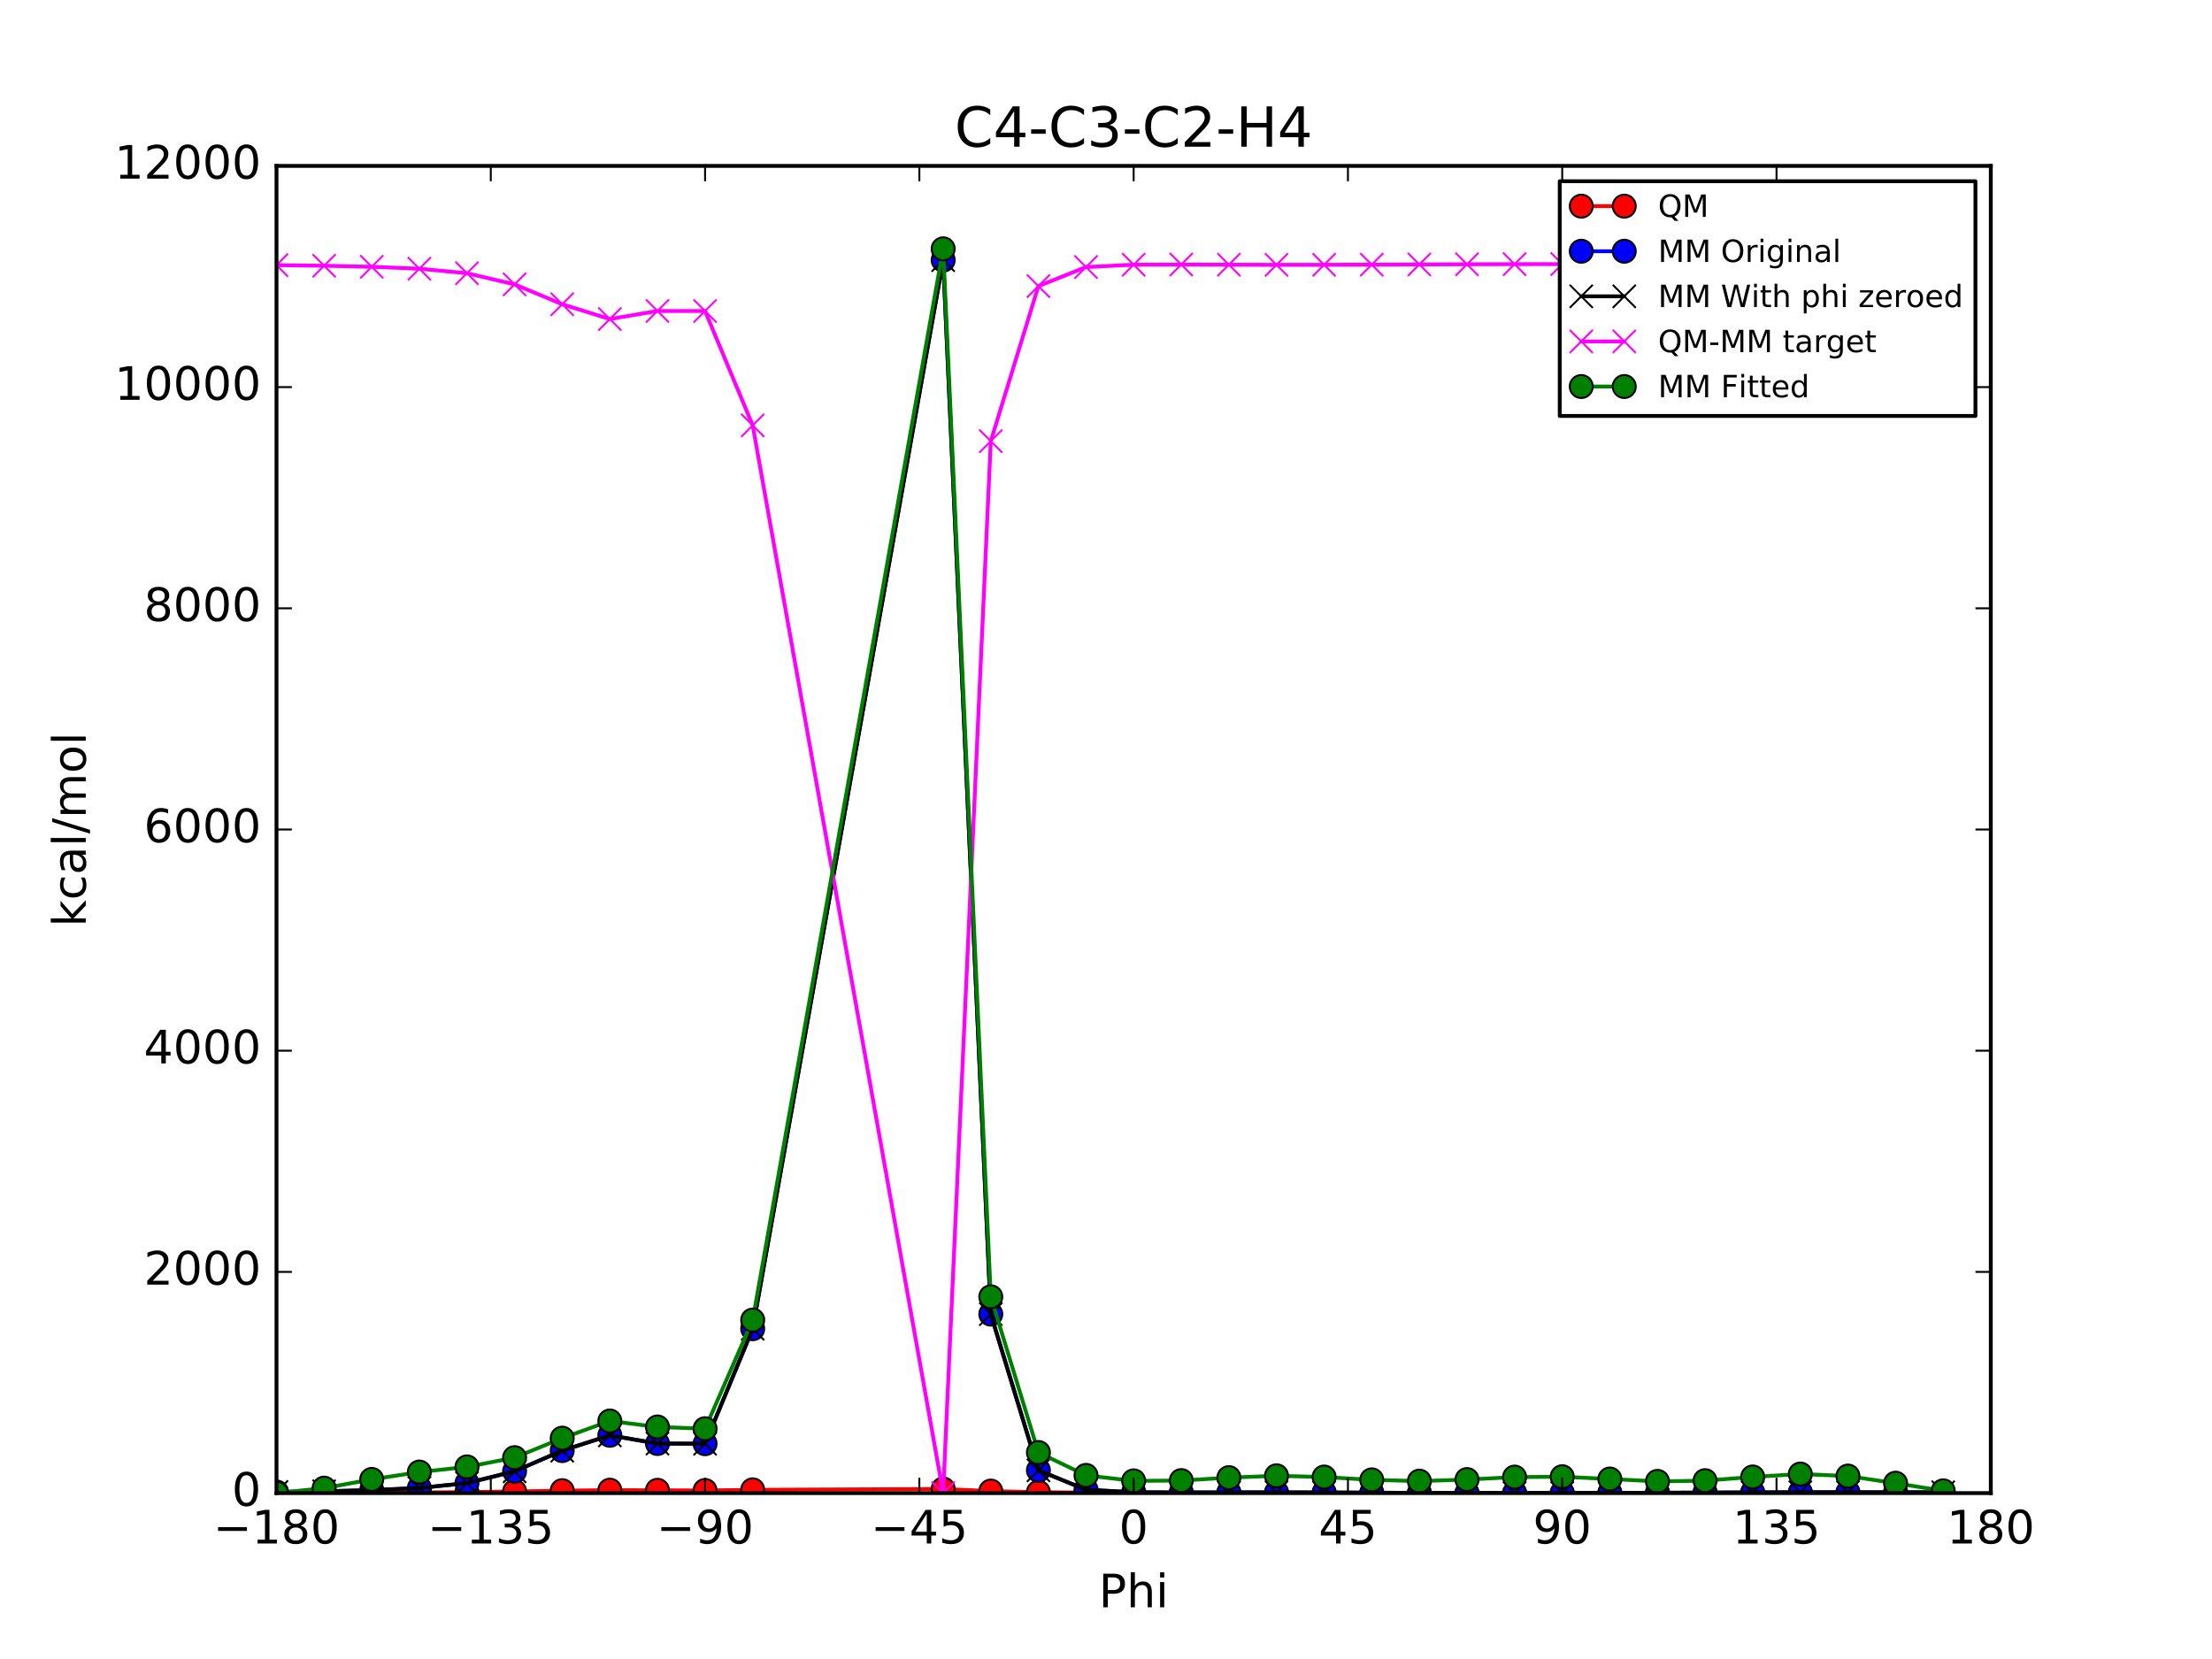 <?xml version="1.0" encoding="utf-8" standalone="no"?>
<!DOCTYPE svg PUBLIC "-//W3C//DTD SVG 1.1//EN"
  "http://www.w3.org/Graphics/SVG/1.1/DTD/svg11.dtd">
<!-- Created with matplotlib (http://matplotlib.org/) -->
<svg height="432pt" version="1.1" viewBox="0 0 576 432" width="576pt" xmlns="http://www.w3.org/2000/svg" xmlns:xlink="http://www.w3.org/1999/xlink">
 <defs>
  <style type="text/css">
*{stroke-linecap:butt;stroke-linejoin:round;stroke-miterlimit:100000;}
  </style>
 </defs>
 <g id="figure_1">
  <g id="patch_1">
   <path d="M 0 432 
L 576 432 
L 576 0 
L 0 0 
z
" style="fill:#ffffff;"/>
  </g>
  <g id="axes_1">
   <g id="patch_2">
    <path d="M 72 388.8 
L 518.4 388.8 
L 518.4 43.2 
L 72 43.2 
z
" style="fill:#ffffff;"/>
   </g>
   <g id="line2d_1">
    <path clip-path="url(#pa909680f57)" d="M 72 388.74 
L 84.4 388.714 
L 96.8 388.683 
L 109.2 388.635 
L 121.6 388.539 
L 134 388.37 
L 146.4 388.164 
L 158.8 388.038 
L 171.2 388.067 
L 183.6 388.121 
L 196 387.951 
L 245.6 387.727 
L 258 388.271 
L 270.4 388.562 
L 282.8 388.671 
L 295.2 388.707 
L 307.6 388.723 
L 320 388.739 
L 332.4 388.759 
L 344.8 388.779 
L 357.2 388.795 
L 369.6 388.8 
L 382 388.794 
L 394.4 388.777 
L 406.8 388.755 
L 419.2 388.733 
L 431.6 388.717 
L 444 388.712 
L 456.4 388.717 
L 468.8 388.731 
L 481.2 388.748 
L 493.6 388.759 
L 506 388.756 
" style="fill:none;stroke:#ff0000;stroke-linecap:square;"/>
    <defs>
     <path d="M 0 3 
C 0.796 3 1.559 2.684 2.121 2.121 
C 2.684 1.559 3 0.796 3 0 
C 3 -0.796 2.684 -1.559 2.121 -2.121 
C 1.559 -2.684 0.796 -3 0 -3 
C -0.796 -3 -1.559 -2.684 -2.121 -2.121 
C -2.684 -1.559 -3 -0.796 -3 0 
C -3 0.796 -2.684 1.559 -2.121 2.121 
C -1.559 2.684 -0.796 3 0 3 
z
" id="md1ed60f1d5" style="stroke:#000000;stroke-width:0.5;"/>
    </defs>
    <g clip-path="url(#pa909680f57)">
     <use style="fill:#ff0000;stroke:#000000;stroke-width:0.5;" x="72" xlink:href="#md1ed60f1d5" y="388.74"/>
     <use style="fill:#ff0000;stroke:#000000;stroke-width:0.5;" x="84.4" xlink:href="#md1ed60f1d5" y="388.714"/>
     <use style="fill:#ff0000;stroke:#000000;stroke-width:0.5;" x="96.8" xlink:href="#md1ed60f1d5" y="388.683"/>
     <use style="fill:#ff0000;stroke:#000000;stroke-width:0.5;" x="109.2" xlink:href="#md1ed60f1d5" y="388.635"/>
     <use style="fill:#ff0000;stroke:#000000;stroke-width:0.5;" x="121.6" xlink:href="#md1ed60f1d5" y="388.539"/>
     <use style="fill:#ff0000;stroke:#000000;stroke-width:0.5;" x="134" xlink:href="#md1ed60f1d5" y="388.37"/>
     <use style="fill:#ff0000;stroke:#000000;stroke-width:0.5;" x="146.4" xlink:href="#md1ed60f1d5" y="388.164"/>
     <use style="fill:#ff0000;stroke:#000000;stroke-width:0.5;" x="158.8" xlink:href="#md1ed60f1d5" y="388.038"/>
     <use style="fill:#ff0000;stroke:#000000;stroke-width:0.5;" x="171.2" xlink:href="#md1ed60f1d5" y="388.067"/>
     <use style="fill:#ff0000;stroke:#000000;stroke-width:0.5;" x="183.6" xlink:href="#md1ed60f1d5" y="388.121"/>
     <use style="fill:#ff0000;stroke:#000000;stroke-width:0.5;" x="196" xlink:href="#md1ed60f1d5" y="387.951"/>
     <use style="fill:#ff0000;stroke:#000000;stroke-width:0.5;" x="245.6" xlink:href="#md1ed60f1d5" y="387.727"/>
     <use style="fill:#ff0000;stroke:#000000;stroke-width:0.5;" x="258" xlink:href="#md1ed60f1d5" y="388.271"/>
     <use style="fill:#ff0000;stroke:#000000;stroke-width:0.5;" x="270.4" xlink:href="#md1ed60f1d5" y="388.562"/>
     <use style="fill:#ff0000;stroke:#000000;stroke-width:0.5;" x="282.8" xlink:href="#md1ed60f1d5" y="388.671"/>
     <use style="fill:#ff0000;stroke:#000000;stroke-width:0.5;" x="295.2" xlink:href="#md1ed60f1d5" y="388.707"/>
     <use style="fill:#ff0000;stroke:#000000;stroke-width:0.5;" x="307.6" xlink:href="#md1ed60f1d5" y="388.723"/>
     <use style="fill:#ff0000;stroke:#000000;stroke-width:0.5;" x="320" xlink:href="#md1ed60f1d5" y="388.739"/>
     <use style="fill:#ff0000;stroke:#000000;stroke-width:0.5;" x="332.4" xlink:href="#md1ed60f1d5" y="388.759"/>
     <use style="fill:#ff0000;stroke:#000000;stroke-width:0.5;" x="344.8" xlink:href="#md1ed60f1d5" y="388.779"/>
     <use style="fill:#ff0000;stroke:#000000;stroke-width:0.5;" x="357.2" xlink:href="#md1ed60f1d5" y="388.795"/>
     <use style="fill:#ff0000;stroke:#000000;stroke-width:0.5;" x="369.6" xlink:href="#md1ed60f1d5" y="388.8"/>
     <use style="fill:#ff0000;stroke:#000000;stroke-width:0.5;" x="382" xlink:href="#md1ed60f1d5" y="388.794"/>
     <use style="fill:#ff0000;stroke:#000000;stroke-width:0.5;" x="394.4" xlink:href="#md1ed60f1d5" y="388.777"/>
     <use style="fill:#ff0000;stroke:#000000;stroke-width:0.5;" x="406.8" xlink:href="#md1ed60f1d5" y="388.755"/>
     <use style="fill:#ff0000;stroke:#000000;stroke-width:0.5;" x="419.2" xlink:href="#md1ed60f1d5" y="388.733"/>
     <use style="fill:#ff0000;stroke:#000000;stroke-width:0.5;" x="431.6" xlink:href="#md1ed60f1d5" y="388.717"/>
     <use style="fill:#ff0000;stroke:#000000;stroke-width:0.5;" x="444" xlink:href="#md1ed60f1d5" y="388.712"/>
     <use style="fill:#ff0000;stroke:#000000;stroke-width:0.5;" x="456.4" xlink:href="#md1ed60f1d5" y="388.717"/>
     <use style="fill:#ff0000;stroke:#000000;stroke-width:0.5;" x="468.8" xlink:href="#md1ed60f1d5" y="388.731"/>
     <use style="fill:#ff0000;stroke:#000000;stroke-width:0.5;" x="481.2" xlink:href="#md1ed60f1d5" y="388.748"/>
     <use style="fill:#ff0000;stroke:#000000;stroke-width:0.5;" x="493.6" xlink:href="#md1ed60f1d5" y="388.759"/>
     <use style="fill:#ff0000;stroke:#000000;stroke-width:0.5;" x="506" xlink:href="#md1ed60f1d5" y="388.756"/>
    </g>
   </g>
   <g id="line2d_2">
    <path clip-path="url(#pa909680f57)" d="M 72 388.509 
L 84.4 388.328 
L 96.8 388.02 
L 109.2 387.465 
L 121.6 386.185 
L 134 383.115 
L 146.4 377.73 
L 158.8 373.753 
L 171.2 375.889 
L 183.6 375.937 
L 196 345.998 
L 245.6 67.736 
L 258 342.197 
L 270.4 382.861 
L 282.8 387.921 
L 295.2 388.573 
L 307.6 388.63 
L 320 388.608 
L 332.4 388.604 
L 344.8 388.636 
L 357.2 388.694 
L 369.6 388.753 
L 382 388.79 
L 394.4 388.8 
L 406.8 388.786 
L 419.2 388.754 
L 431.6 388.711 
L 444 388.66 
L 456.4 388.61 
L 468.8 388.577 
L 481.2 388.572 
L 493.6 388.587 
L 506 388.583 
" style="fill:none;stroke:#0000ff;stroke-linecap:square;"/>
    <defs>
     <path d="M 0 3 
C 0.796 3 1.559 2.684 2.121 2.121 
C 2.684 1.559 3 0.796 3 0 
C 3 -0.796 2.684 -1.559 2.121 -2.121 
C 1.559 -2.684 0.796 -3 0 -3 
C -0.796 -3 -1.559 -2.684 -2.121 -2.121 
C -2.684 -1.559 -3 -0.796 -3 0 
C -3 0.796 -2.684 1.559 -2.121 2.121 
C -1.559 2.684 -0.796 3 0 3 
z
" id="m9be546d375" style="stroke:#000000;stroke-width:0.5;"/>
    </defs>
    <g clip-path="url(#pa909680f57)">
     <use style="fill:#0000ff;stroke:#000000;stroke-width:0.5;" x="72" xlink:href="#m9be546d375" y="388.509"/>
     <use style="fill:#0000ff;stroke:#000000;stroke-width:0.5;" x="84.4" xlink:href="#m9be546d375" y="388.328"/>
     <use style="fill:#0000ff;stroke:#000000;stroke-width:0.5;" x="96.8" xlink:href="#m9be546d375" y="388.02"/>
     <use style="fill:#0000ff;stroke:#000000;stroke-width:0.5;" x="109.2" xlink:href="#m9be546d375" y="387.465"/>
     <use style="fill:#0000ff;stroke:#000000;stroke-width:0.5;" x="121.6" xlink:href="#m9be546d375" y="386.185"/>
     <use style="fill:#0000ff;stroke:#000000;stroke-width:0.5;" x="134" xlink:href="#m9be546d375" y="383.115"/>
     <use style="fill:#0000ff;stroke:#000000;stroke-width:0.5;" x="146.4" xlink:href="#m9be546d375" y="377.73"/>
     <use style="fill:#0000ff;stroke:#000000;stroke-width:0.5;" x="158.8" xlink:href="#m9be546d375" y="373.753"/>
     <use style="fill:#0000ff;stroke:#000000;stroke-width:0.5;" x="171.2" xlink:href="#m9be546d375" y="375.889"/>
     <use style="fill:#0000ff;stroke:#000000;stroke-width:0.5;" x="183.6" xlink:href="#m9be546d375" y="375.937"/>
     <use style="fill:#0000ff;stroke:#000000;stroke-width:0.5;" x="196" xlink:href="#m9be546d375" y="345.998"/>
     <use style="fill:#0000ff;stroke:#000000;stroke-width:0.5;" x="245.6" xlink:href="#m9be546d375" y="67.736"/>
     <use style="fill:#0000ff;stroke:#000000;stroke-width:0.5;" x="258" xlink:href="#m9be546d375" y="342.197"/>
     <use style="fill:#0000ff;stroke:#000000;stroke-width:0.5;" x="270.4" xlink:href="#m9be546d375" y="382.861"/>
     <use style="fill:#0000ff;stroke:#000000;stroke-width:0.5;" x="282.8" xlink:href="#m9be546d375" y="387.921"/>
     <use style="fill:#0000ff;stroke:#000000;stroke-width:0.5;" x="295.2" xlink:href="#m9be546d375" y="388.573"/>
     <use style="fill:#0000ff;stroke:#000000;stroke-width:0.5;" x="307.6" xlink:href="#m9be546d375" y="388.63"/>
     <use style="fill:#0000ff;stroke:#000000;stroke-width:0.5;" x="320" xlink:href="#m9be546d375" y="388.608"/>
     <use style="fill:#0000ff;stroke:#000000;stroke-width:0.5;" x="332.4" xlink:href="#m9be546d375" y="388.604"/>
     <use style="fill:#0000ff;stroke:#000000;stroke-width:0.5;" x="344.8" xlink:href="#m9be546d375" y="388.636"/>
     <use style="fill:#0000ff;stroke:#000000;stroke-width:0.5;" x="357.2" xlink:href="#m9be546d375" y="388.694"/>
     <use style="fill:#0000ff;stroke:#000000;stroke-width:0.5;" x="369.6" xlink:href="#m9be546d375" y="388.753"/>
     <use style="fill:#0000ff;stroke:#000000;stroke-width:0.5;" x="382" xlink:href="#m9be546d375" y="388.79"/>
     <use style="fill:#0000ff;stroke:#000000;stroke-width:0.5;" x="394.4" xlink:href="#m9be546d375" y="388.8"/>
     <use style="fill:#0000ff;stroke:#000000;stroke-width:0.5;" x="406.8" xlink:href="#m9be546d375" y="388.786"/>
     <use style="fill:#0000ff;stroke:#000000;stroke-width:0.5;" x="419.2" xlink:href="#m9be546d375" y="388.754"/>
     <use style="fill:#0000ff;stroke:#000000;stroke-width:0.5;" x="431.6" xlink:href="#m9be546d375" y="388.711"/>
     <use style="fill:#0000ff;stroke:#000000;stroke-width:0.5;" x="444" xlink:href="#m9be546d375" y="388.66"/>
     <use style="fill:#0000ff;stroke:#000000;stroke-width:0.5;" x="456.4" xlink:href="#m9be546d375" y="388.61"/>
     <use style="fill:#0000ff;stroke:#000000;stroke-width:0.5;" x="468.8" xlink:href="#m9be546d375" y="388.577"/>
     <use style="fill:#0000ff;stroke:#000000;stroke-width:0.5;" x="481.2" xlink:href="#m9be546d375" y="388.572"/>
     <use style="fill:#0000ff;stroke:#000000;stroke-width:0.5;" x="493.6" xlink:href="#m9be546d375" y="388.587"/>
     <use style="fill:#0000ff;stroke:#000000;stroke-width:0.5;" x="506" xlink:href="#m9be546d375" y="388.583"/>
    </g>
   </g>
   <g id="line2d_3">
    <path clip-path="url(#pa909680f57)" d="M 72 388.503 
L 84.4 388.324 
L 96.8 388.02 
L 109.2 387.471 
L 121.6 386.196 
L 134 383.13 
L 146.4 377.746 
L 158.8 373.768 
L 171.2 375.899 
L 183.6 375.941 
L 196 345.997 
L 245.6 67.736 
L 258 342.203 
L 270.4 382.872 
L 282.8 387.936 
L 295.2 388.589 
L 307.6 388.644 
L 320 388.618 
L 332.4 388.608 
L 344.8 388.635 
L 357.2 388.689 
L 369.6 388.746 
L 382 388.786 
L 394.4 388.8 
L 406.8 388.792 
L 419.2 388.766 
L 431.6 388.726 
L 444 388.676 
L 456.4 388.624 
L 468.8 388.587 
L 481.2 388.576 
L 493.6 388.586 
L 506 388.578 
" style="fill:none;stroke:#000000;stroke-linecap:square;"/>
    <defs>
     <path d="M -3 3 
L 3 -3 
M -3 -3 
L 3 3 
" id="mde08b1adf5" style="stroke:#000000;stroke-width:0.5;"/>
    </defs>
    <g clip-path="url(#pa909680f57)">
     <use style="stroke:#000000;stroke-width:0.5;" x="72" xlink:href="#mde08b1adf5" y="388.503"/>
     <use style="stroke:#000000;stroke-width:0.5;" x="84.4" xlink:href="#mde08b1adf5" y="388.324"/>
     <use style="stroke:#000000;stroke-width:0.5;" x="96.8" xlink:href="#mde08b1adf5" y="388.02"/>
     <use style="stroke:#000000;stroke-width:0.5;" x="109.2" xlink:href="#mde08b1adf5" y="387.471"/>
     <use style="stroke:#000000;stroke-width:0.5;" x="121.6" xlink:href="#mde08b1adf5" y="386.196"/>
     <use style="stroke:#000000;stroke-width:0.5;" x="134" xlink:href="#mde08b1adf5" y="383.13"/>
     <use style="stroke:#000000;stroke-width:0.5;" x="146.4" xlink:href="#mde08b1adf5" y="377.746"/>
     <use style="stroke:#000000;stroke-width:0.5;" x="158.8" xlink:href="#mde08b1adf5" y="373.768"/>
     <use style="stroke:#000000;stroke-width:0.5;" x="171.2" xlink:href="#mde08b1adf5" y="375.899"/>
     <use style="stroke:#000000;stroke-width:0.5;" x="183.6" xlink:href="#mde08b1adf5" y="375.941"/>
     <use style="stroke:#000000;stroke-width:0.5;" x="196" xlink:href="#mde08b1adf5" y="345.997"/>
     <use style="stroke:#000000;stroke-width:0.5;" x="245.6" xlink:href="#mde08b1adf5" y="67.736"/>
     <use style="stroke:#000000;stroke-width:0.5;" x="258" xlink:href="#mde08b1adf5" y="342.203"/>
     <use style="stroke:#000000;stroke-width:0.5;" x="270.4" xlink:href="#mde08b1adf5" y="382.872"/>
     <use style="stroke:#000000;stroke-width:0.5;" x="282.8" xlink:href="#mde08b1adf5" y="387.936"/>
     <use style="stroke:#000000;stroke-width:0.5;" x="295.2" xlink:href="#mde08b1adf5" y="388.589"/>
     <use style="stroke:#000000;stroke-width:0.5;" x="307.6" xlink:href="#mde08b1adf5" y="388.644"/>
     <use style="stroke:#000000;stroke-width:0.5;" x="320" xlink:href="#mde08b1adf5" y="388.618"/>
     <use style="stroke:#000000;stroke-width:0.5;" x="332.4" xlink:href="#mde08b1adf5" y="388.608"/>
     <use style="stroke:#000000;stroke-width:0.5;" x="344.8" xlink:href="#mde08b1adf5" y="388.635"/>
     <use style="stroke:#000000;stroke-width:0.5;" x="357.2" xlink:href="#mde08b1adf5" y="388.689"/>
     <use style="stroke:#000000;stroke-width:0.5;" x="369.6" xlink:href="#mde08b1adf5" y="388.746"/>
     <use style="stroke:#000000;stroke-width:0.5;" x="382" xlink:href="#mde08b1adf5" y="388.786"/>
     <use style="stroke:#000000;stroke-width:0.5;" x="394.4" xlink:href="#mde08b1adf5" y="388.8"/>
     <use style="stroke:#000000;stroke-width:0.5;" x="406.8" xlink:href="#mde08b1adf5" y="388.792"/>
     <use style="stroke:#000000;stroke-width:0.5;" x="419.2" xlink:href="#mde08b1adf5" y="388.766"/>
     <use style="stroke:#000000;stroke-width:0.5;" x="431.6" xlink:href="#mde08b1adf5" y="388.726"/>
     <use style="stroke:#000000;stroke-width:0.5;" x="444" xlink:href="#mde08b1adf5" y="388.676"/>
     <use style="stroke:#000000;stroke-width:0.5;" x="456.4" xlink:href="#mde08b1adf5" y="388.624"/>
     <use style="stroke:#000000;stroke-width:0.5;" x="468.8" xlink:href="#mde08b1adf5" y="388.587"/>
     <use style="stroke:#000000;stroke-width:0.5;" x="481.2" xlink:href="#mde08b1adf5" y="388.576"/>
     <use style="stroke:#000000;stroke-width:0.5;" x="493.6" xlink:href="#mde08b1adf5" y="388.586"/>
     <use style="stroke:#000000;stroke-width:0.5;" x="506" xlink:href="#mde08b1adf5" y="388.578"/>
    </g>
   </g>
   <g id="line2d_4">
    <path clip-path="url(#pa909680f57)" d="M 72 69.046 
L 84.4 69.199 
L 96.8 69.472 
L 109.2 69.973 
L 121.6 71.152 
L 134 74.049 
L 146.4 79.228 
L 158.8 83.079 
L 171.2 80.978 
L 183.6 80.988 
L 196 110.763 
L 245.6 388.8 
L 258 114.877 
L 270.4 74.498 
L 282.8 69.545 
L 295.2 68.927 
L 307.6 68.888 
L 320 68.93 
L 332.4 68.96 
L 344.8 68.953 
L 357.2 68.914 
L 369.6 68.863 
L 382 68.817 
L 394.4 68.786 
L 406.8 68.772 
L 419.2 68.776 
L 431.6 68.8 
L 444 68.845 
L 456.4 68.902 
L 468.8 68.954 
L 481.2 68.98 
L 493.6 68.982 
L 506 68.987 
" style="fill:none;stroke:#ff00ff;stroke-linecap:square;"/>
    <defs>
     <path d="M -3 3 
L 3 -3 
M -3 -3 
L 3 3 
" id="m29bfdb7191" style="stroke:#ff00ff;stroke-width:0.5;"/>
    </defs>
    <g clip-path="url(#pa909680f57)">
     <use style="fill:#ff00ff;stroke:#ff00ff;stroke-width:0.5;" x="72" xlink:href="#m29bfdb7191" y="69.046"/>
     <use style="fill:#ff00ff;stroke:#ff00ff;stroke-width:0.5;" x="84.4" xlink:href="#m29bfdb7191" y="69.199"/>
     <use style="fill:#ff00ff;stroke:#ff00ff;stroke-width:0.5;" x="96.8" xlink:href="#m29bfdb7191" y="69.472"/>
     <use style="fill:#ff00ff;stroke:#ff00ff;stroke-width:0.5;" x="109.2" xlink:href="#m29bfdb7191" y="69.973"/>
     <use style="fill:#ff00ff;stroke:#ff00ff;stroke-width:0.5;" x="121.6" xlink:href="#m29bfdb7191" y="71.152"/>
     <use style="fill:#ff00ff;stroke:#ff00ff;stroke-width:0.5;" x="134" xlink:href="#m29bfdb7191" y="74.049"/>
     <use style="fill:#ff00ff;stroke:#ff00ff;stroke-width:0.5;" x="146.4" xlink:href="#m29bfdb7191" y="79.228"/>
     <use style="fill:#ff00ff;stroke:#ff00ff;stroke-width:0.5;" x="158.8" xlink:href="#m29bfdb7191" y="83.079"/>
     <use style="fill:#ff00ff;stroke:#ff00ff;stroke-width:0.5;" x="171.2" xlink:href="#m29bfdb7191" y="80.978"/>
     <use style="fill:#ff00ff;stroke:#ff00ff;stroke-width:0.5;" x="183.6" xlink:href="#m29bfdb7191" y="80.988"/>
     <use style="fill:#ff00ff;stroke:#ff00ff;stroke-width:0.5;" x="196" xlink:href="#m29bfdb7191" y="110.763"/>
     <use style="fill:#ff00ff;stroke:#ff00ff;stroke-width:0.5;" x="245.6" xlink:href="#m29bfdb7191" y="388.8"/>
     <use style="fill:#ff00ff;stroke:#ff00ff;stroke-width:0.5;" x="258" xlink:href="#m29bfdb7191" y="114.877"/>
     <use style="fill:#ff00ff;stroke:#ff00ff;stroke-width:0.5;" x="270.4" xlink:href="#m29bfdb7191" y="74.498"/>
     <use style="fill:#ff00ff;stroke:#ff00ff;stroke-width:0.5;" x="282.8" xlink:href="#m29bfdb7191" y="69.545"/>
     <use style="fill:#ff00ff;stroke:#ff00ff;stroke-width:0.5;" x="295.2" xlink:href="#m29bfdb7191" y="68.927"/>
     <use style="fill:#ff00ff;stroke:#ff00ff;stroke-width:0.5;" x="307.6" xlink:href="#m29bfdb7191" y="68.888"/>
     <use style="fill:#ff00ff;stroke:#ff00ff;stroke-width:0.5;" x="320" xlink:href="#m29bfdb7191" y="68.93"/>
     <use style="fill:#ff00ff;stroke:#ff00ff;stroke-width:0.5;" x="332.4" xlink:href="#m29bfdb7191" y="68.96"/>
     <use style="fill:#ff00ff;stroke:#ff00ff;stroke-width:0.5;" x="344.8" xlink:href="#m29bfdb7191" y="68.953"/>
     <use style="fill:#ff00ff;stroke:#ff00ff;stroke-width:0.5;" x="357.2" xlink:href="#m29bfdb7191" y="68.914"/>
     <use style="fill:#ff00ff;stroke:#ff00ff;stroke-width:0.5;" x="369.6" xlink:href="#m29bfdb7191" y="68.863"/>
     <use style="fill:#ff00ff;stroke:#ff00ff;stroke-width:0.5;" x="382" xlink:href="#m29bfdb7191" y="68.817"/>
     <use style="fill:#ff00ff;stroke:#ff00ff;stroke-width:0.5;" x="394.4" xlink:href="#m29bfdb7191" y="68.786"/>
     <use style="fill:#ff00ff;stroke:#ff00ff;stroke-width:0.5;" x="406.8" xlink:href="#m29bfdb7191" y="68.772"/>
     <use style="fill:#ff00ff;stroke:#ff00ff;stroke-width:0.5;" x="419.2" xlink:href="#m29bfdb7191" y="68.776"/>
     <use style="fill:#ff00ff;stroke:#ff00ff;stroke-width:0.5;" x="431.6" xlink:href="#m29bfdb7191" y="68.8"/>
     <use style="fill:#ff00ff;stroke:#ff00ff;stroke-width:0.5;" x="444" xlink:href="#m29bfdb7191" y="68.845"/>
     <use style="fill:#ff00ff;stroke:#ff00ff;stroke-width:0.5;" x="456.4" xlink:href="#m29bfdb7191" y="68.902"/>
     <use style="fill:#ff00ff;stroke:#ff00ff;stroke-width:0.5;" x="468.8" xlink:href="#m29bfdb7191" y="68.954"/>
     <use style="fill:#ff00ff;stroke:#ff00ff;stroke-width:0.5;" x="481.2" xlink:href="#m29bfdb7191" y="68.98"/>
     <use style="fill:#ff00ff;stroke:#ff00ff;stroke-width:0.5;" x="493.6" xlink:href="#m29bfdb7191" y="68.982"/>
     <use style="fill:#ff00ff;stroke:#ff00ff;stroke-width:0.5;" x="506" xlink:href="#m29bfdb7191" y="68.987"/>
    </g>
   </g>
   <g id="line2d_5">
    <path clip-path="url(#pa909680f57)" d="M 72 388.8 
L 84.4 387.507 
L 96.8 385.233 
L 109.2 383.316 
L 121.6 381.973 
L 134 379.572 
L 146.4 374.489 
L 158.8 370.023 
L 171.2 371.579 
L 183.6 372.033 
L 196 343.739 
L 245.6 64.793 
L 258 337.69 
L 270.4 378.225 
L 282.8 384.189 
L 295.2 385.611 
L 307.6 385.54 
L 320 384.774 
L 332.4 384.292 
L 344.8 384.615 
L 357.2 385.35 
L 369.6 385.68 
L 382 385.272 
L 394.4 384.631 
L 406.8 384.533 
L 419.2 385.133 
L 431.6 385.747 
L 444 385.564 
L 456.4 384.596 
L 468.8 383.835 
L 481.2 384.361 
L 493.6 386.222 
L 506 388.205 
" style="fill:none;stroke:#008000;stroke-linecap:square;"/>
    <defs>
     <path d="M 0 3 
C 0.796 3 1.559 2.684 2.121 2.121 
C 2.684 1.559 3 0.796 3 0 
C 3 -0.796 2.684 -1.559 2.121 -2.121 
C 1.559 -2.684 0.796 -3 0 -3 
C -0.796 -3 -1.559 -2.684 -2.121 -2.121 
C -2.684 -1.559 -3 -0.796 -3 0 
C -3 0.796 -2.684 1.559 -2.121 2.121 
C -1.559 2.684 -0.796 3 0 3 
z
" id="m232fc94d4b" style="stroke:#000000;stroke-width:0.5;"/>
    </defs>
    <g clip-path="url(#pa909680f57)">
     <use style="fill:#008000;stroke:#000000;stroke-width:0.5;" x="72" xlink:href="#m232fc94d4b" y="388.8"/>
     <use style="fill:#008000;stroke:#000000;stroke-width:0.5;" x="84.4" xlink:href="#m232fc94d4b" y="387.507"/>
     <use style="fill:#008000;stroke:#000000;stroke-width:0.5;" x="96.8" xlink:href="#m232fc94d4b" y="385.233"/>
     <use style="fill:#008000;stroke:#000000;stroke-width:0.5;" x="109.2" xlink:href="#m232fc94d4b" y="383.316"/>
     <use style="fill:#008000;stroke:#000000;stroke-width:0.5;" x="121.6" xlink:href="#m232fc94d4b" y="381.973"/>
     <use style="fill:#008000;stroke:#000000;stroke-width:0.5;" x="134" xlink:href="#m232fc94d4b" y="379.572"/>
     <use style="fill:#008000;stroke:#000000;stroke-width:0.5;" x="146.4" xlink:href="#m232fc94d4b" y="374.489"/>
     <use style="fill:#008000;stroke:#000000;stroke-width:0.5;" x="158.8" xlink:href="#m232fc94d4b" y="370.023"/>
     <use style="fill:#008000;stroke:#000000;stroke-width:0.5;" x="171.2" xlink:href="#m232fc94d4b" y="371.579"/>
     <use style="fill:#008000;stroke:#000000;stroke-width:0.5;" x="183.6" xlink:href="#m232fc94d4b" y="372.033"/>
     <use style="fill:#008000;stroke:#000000;stroke-width:0.5;" x="196" xlink:href="#m232fc94d4b" y="343.739"/>
     <use style="fill:#008000;stroke:#000000;stroke-width:0.5;" x="245.6" xlink:href="#m232fc94d4b" y="64.793"/>
     <use style="fill:#008000;stroke:#000000;stroke-width:0.5;" x="258" xlink:href="#m232fc94d4b" y="337.69"/>
     <use style="fill:#008000;stroke:#000000;stroke-width:0.5;" x="270.4" xlink:href="#m232fc94d4b" y="378.225"/>
     <use style="fill:#008000;stroke:#000000;stroke-width:0.5;" x="282.8" xlink:href="#m232fc94d4b" y="384.189"/>
     <use style="fill:#008000;stroke:#000000;stroke-width:0.5;" x="295.2" xlink:href="#m232fc94d4b" y="385.611"/>
     <use style="fill:#008000;stroke:#000000;stroke-width:0.5;" x="307.6" xlink:href="#m232fc94d4b" y="385.54"/>
     <use style="fill:#008000;stroke:#000000;stroke-width:0.5;" x="320" xlink:href="#m232fc94d4b" y="384.774"/>
     <use style="fill:#008000;stroke:#000000;stroke-width:0.5;" x="332.4" xlink:href="#m232fc94d4b" y="384.292"/>
     <use style="fill:#008000;stroke:#000000;stroke-width:0.5;" x="344.8" xlink:href="#m232fc94d4b" y="384.615"/>
     <use style="fill:#008000;stroke:#000000;stroke-width:0.5;" x="357.2" xlink:href="#m232fc94d4b" y="385.35"/>
     <use style="fill:#008000;stroke:#000000;stroke-width:0.5;" x="369.6" xlink:href="#m232fc94d4b" y="385.68"/>
     <use style="fill:#008000;stroke:#000000;stroke-width:0.5;" x="382" xlink:href="#m232fc94d4b" y="385.272"/>
     <use style="fill:#008000;stroke:#000000;stroke-width:0.5;" x="394.4" xlink:href="#m232fc94d4b" y="384.631"/>
     <use style="fill:#008000;stroke:#000000;stroke-width:0.5;" x="406.8" xlink:href="#m232fc94d4b" y="384.533"/>
     <use style="fill:#008000;stroke:#000000;stroke-width:0.5;" x="419.2" xlink:href="#m232fc94d4b" y="385.133"/>
     <use style="fill:#008000;stroke:#000000;stroke-width:0.5;" x="431.6" xlink:href="#m232fc94d4b" y="385.747"/>
     <use style="fill:#008000;stroke:#000000;stroke-width:0.5;" x="444" xlink:href="#m232fc94d4b" y="385.564"/>
     <use style="fill:#008000;stroke:#000000;stroke-width:0.5;" x="456.4" xlink:href="#m232fc94d4b" y="384.596"/>
     <use style="fill:#008000;stroke:#000000;stroke-width:0.5;" x="468.8" xlink:href="#m232fc94d4b" y="383.835"/>
     <use style="fill:#008000;stroke:#000000;stroke-width:0.5;" x="481.2" xlink:href="#m232fc94d4b" y="384.361"/>
     <use style="fill:#008000;stroke:#000000;stroke-width:0.5;" x="493.6" xlink:href="#m232fc94d4b" y="386.222"/>
     <use style="fill:#008000;stroke:#000000;stroke-width:0.5;" x="506" xlink:href="#m232fc94d4b" y="388.205"/>
    </g>
   </g>
   <g id="patch_3">
    <path d="M 72 43.2 
L 518.4 43.2 
" style="fill:none;stroke:#000000;stroke-linecap:square;stroke-linejoin:miter;"/>
   </g>
   <g id="patch_4">
    <path d="M 72 388.8 
L 72 43.2 
" style="fill:none;stroke:#000000;stroke-linecap:square;stroke-linejoin:miter;"/>
   </g>
   <g id="patch_5">
    <path d="M 518.4 388.8 
L 518.4 43.2 
" style="fill:none;stroke:#000000;stroke-linecap:square;stroke-linejoin:miter;"/>
   </g>
   <g id="patch_6">
    <path d="M 72 388.8 
L 518.4 388.8 
" style="fill:none;stroke:#000000;stroke-linecap:square;stroke-linejoin:miter;"/>
   </g>
   <g id="matplotlib.axis_1">
    <g id="xtick_1">
     <g id="line2d_6">
      <defs>
       <path d="M 0 0 
L 0 -4 
" id="m6308bce319" style="stroke:#000000;stroke-width:0.5;"/>
      </defs>
      <g>
       <use style="stroke:#000000;stroke-width:0.5;" x="72.0" xlink:href="#m6308bce319" y="388.8"/>
      </g>
     </g>
     <g id="line2d_7">
      <defs>
       <path d="M 0 0 
L 0 4 
" id="mb93e934d8f" style="stroke:#000000;stroke-width:0.5;"/>
      </defs>
      <g>
       <use style="stroke:#000000;stroke-width:0.5;" x="72.0" xlink:href="#mb93e934d8f" y="43.2"/>
      </g>
     </g>
     <g id="text_1">
      <!-- −180 -->
      <defs>
       <path d="M 10.594 35.5 
L 73.188 35.5 
L 73.188 27.203 
L 10.594 27.203 
z
" id="BitstreamVeraSans-Roman-2212"/>
       <path d="M 12.406 8.297 
L 28.516 8.297 
L 28.516 63.922 
L 10.984 60.406 
L 10.984 69.391 
L 28.422 72.906 
L 38.281 72.906 
L 38.281 8.297 
L 54.391 8.297 
L 54.391 0 
L 12.406 0 
z
" id="BitstreamVeraSans-Roman-31"/>
       <path d="M 31.781 66.406 
Q 24.172 66.406 20.328 58.906 
Q 16.5 51.422 16.5 36.375 
Q 16.5 21.391 20.328 13.891 
Q 24.172 6.391 31.781 6.391 
Q 39.453 6.391 43.281 13.891 
Q 47.125 21.391 47.125 36.375 
Q 47.125 51.422 43.281 58.906 
Q 39.453 66.406 31.781 66.406 
M 31.781 74.219 
Q 44.047 74.219 50.516 64.516 
Q 56.984 54.828 56.984 36.375 
Q 56.984 17.969 50.516 8.266 
Q 44.047 -1.422 31.781 -1.422 
Q 19.531 -1.422 13.062 8.266 
Q 6.594 17.969 6.594 36.375 
Q 6.594 54.828 13.062 64.516 
Q 19.531 74.219 31.781 74.219 
" id="BitstreamVeraSans-Roman-30"/>
       <path d="M 31.781 34.625 
Q 24.75 34.625 20.719 30.859 
Q 16.703 27.094 16.703 20.516 
Q 16.703 13.922 20.719 10.156 
Q 24.75 6.391 31.781 6.391 
Q 38.812 6.391 42.859 10.172 
Q 46.922 13.969 46.922 20.516 
Q 46.922 27.094 42.891 30.859 
Q 38.875 34.625 31.781 34.625 
M 21.922 38.812 
Q 15.578 40.375 12.031 44.719 
Q 8.5 49.078 8.5 55.328 
Q 8.5 64.062 14.719 69.141 
Q 20.953 74.219 31.781 74.219 
Q 42.672 74.219 48.875 69.141 
Q 55.078 64.062 55.078 55.328 
Q 55.078 49.078 51.531 44.719 
Q 48 40.375 41.703 38.812 
Q 48.828 37.156 52.797 32.312 
Q 56.781 27.484 56.781 20.516 
Q 56.781 9.906 50.312 4.234 
Q 43.844 -1.422 31.781 -1.422 
Q 19.734 -1.422 13.25 4.234 
Q 6.781 9.906 6.781 20.516 
Q 6.781 27.484 10.781 32.312 
Q 14.797 37.156 21.922 38.812 
M 18.312 54.391 
Q 18.312 48.734 21.844 45.562 
Q 25.391 42.391 31.781 42.391 
Q 38.141 42.391 41.719 45.562 
Q 45.312 48.734 45.312 54.391 
Q 45.312 60.062 41.719 63.234 
Q 38.141 66.406 31.781 66.406 
Q 25.391 66.406 21.844 63.234 
Q 18.312 60.062 18.312 54.391 
" id="BitstreamVeraSans-Roman-38"/>
      </defs>
      <g transform="translate(55.52 401.918)scale(0.12 -0.12)">
       <use xlink:href="#BitstreamVeraSans-Roman-2212"/>
       <use x="83.789" xlink:href="#BitstreamVeraSans-Roman-31"/>
       <use x="147.412" xlink:href="#BitstreamVeraSans-Roman-38"/>
       <use x="211.035" xlink:href="#BitstreamVeraSans-Roman-30"/>
      </g>
     </g>
    </g>
    <g id="xtick_2">
     <g id="line2d_8">
      <g>
       <use style="stroke:#000000;stroke-width:0.5;" x="127.8" xlink:href="#m6308bce319" y="388.8"/>
      </g>
     </g>
     <g id="line2d_9">
      <g>
       <use style="stroke:#000000;stroke-width:0.5;" x="127.8" xlink:href="#mb93e934d8f" y="43.2"/>
      </g>
     </g>
     <g id="text_2">
      <!-- −135 -->
      <defs>
       <path d="M 10.797 72.906 
L 49.516 72.906 
L 49.516 64.594 
L 19.828 64.594 
L 19.828 46.734 
Q 21.969 47.469 24.109 47.828 
Q 26.266 48.188 28.422 48.188 
Q 40.625 48.188 47.75 41.5 
Q 54.891 34.812 54.891 23.391 
Q 54.891 11.625 47.562 5.094 
Q 40.234 -1.422 26.906 -1.422 
Q 22.312 -1.422 17.547 -0.641 
Q 12.797 0.141 7.719 1.703 
L 7.719 11.625 
Q 12.109 9.234 16.797 8.062 
Q 21.484 6.891 26.703 6.891 
Q 35.156 6.891 40.078 11.328 
Q 45.016 15.766 45.016 23.391 
Q 45.016 31 40.078 35.438 
Q 35.156 39.891 26.703 39.891 
Q 22.75 39.891 18.812 39.016 
Q 14.891 38.141 10.797 36.281 
z
" id="BitstreamVeraSans-Roman-35"/>
       <path d="M 40.578 39.312 
Q 47.656 37.797 51.625 33 
Q 55.609 28.219 55.609 21.188 
Q 55.609 10.406 48.188 4.484 
Q 40.766 -1.422 27.094 -1.422 
Q 22.516 -1.422 17.656 -0.516 
Q 12.797 0.391 7.625 2.203 
L 7.625 11.719 
Q 11.719 9.328 16.594 8.109 
Q 21.484 6.891 26.812 6.891 
Q 36.078 6.891 40.938 10.547 
Q 45.797 14.203 45.797 21.188 
Q 45.797 27.641 41.281 31.266 
Q 36.766 34.906 28.719 34.906 
L 20.219 34.906 
L 20.219 43.016 
L 29.109 43.016 
Q 36.375 43.016 40.234 45.922 
Q 44.094 48.828 44.094 54.297 
Q 44.094 59.906 40.109 62.906 
Q 36.141 65.922 28.719 65.922 
Q 24.656 65.922 20.016 65.031 
Q 15.375 64.156 9.812 62.312 
L 9.812 71.094 
Q 15.438 72.656 20.344 73.438 
Q 25.25 74.219 29.594 74.219 
Q 40.828 74.219 47.359 69.109 
Q 53.906 64.016 53.906 55.328 
Q 53.906 49.266 50.438 45.094 
Q 46.969 40.922 40.578 39.312 
" id="BitstreamVeraSans-Roman-33"/>
      </defs>
      <g transform="translate(111.32 401.918)scale(0.12 -0.12)">
       <use xlink:href="#BitstreamVeraSans-Roman-2212"/>
       <use x="83.789" xlink:href="#BitstreamVeraSans-Roman-31"/>
       <use x="147.412" xlink:href="#BitstreamVeraSans-Roman-33"/>
       <use x="211.035" xlink:href="#BitstreamVeraSans-Roman-35"/>
      </g>
     </g>
    </g>
    <g id="xtick_3">
     <g id="line2d_10">
      <g>
       <use style="stroke:#000000;stroke-width:0.5;" x="183.6" xlink:href="#m6308bce319" y="388.8"/>
      </g>
     </g>
     <g id="line2d_11">
      <g>
       <use style="stroke:#000000;stroke-width:0.5;" x="183.6" xlink:href="#mb93e934d8f" y="43.2"/>
      </g>
     </g>
     <g id="text_3">
      <!-- −90 -->
      <defs>
       <path d="M 10.984 1.516 
L 10.984 10.5 
Q 14.703 8.734 18.5 7.812 
Q 22.312 6.891 25.984 6.891 
Q 35.75 6.891 40.891 13.453 
Q 46.047 20.016 46.781 33.406 
Q 43.953 29.203 39.594 26.953 
Q 35.25 24.703 29.984 24.703 
Q 19.047 24.703 12.672 31.312 
Q 6.297 37.938 6.297 49.422 
Q 6.297 60.641 12.938 67.422 
Q 19.578 74.219 30.609 74.219 
Q 43.266 74.219 49.922 64.516 
Q 56.594 54.828 56.594 36.375 
Q 56.594 19.141 48.406 8.859 
Q 40.234 -1.422 26.422 -1.422 
Q 22.703 -1.422 18.891 -0.688 
Q 15.094 0.047 10.984 1.516 
M 30.609 32.422 
Q 37.25 32.422 41.125 36.953 
Q 45.016 41.5 45.016 49.422 
Q 45.016 57.281 41.125 61.844 
Q 37.25 66.406 30.609 66.406 
Q 23.969 66.406 20.094 61.844 
Q 16.219 57.281 16.219 49.422 
Q 16.219 41.5 20.094 36.953 
Q 23.969 32.422 30.609 32.422 
" id="BitstreamVeraSans-Roman-39"/>
      </defs>
      <g transform="translate(170.937 401.918)scale(0.12 -0.12)">
       <use xlink:href="#BitstreamVeraSans-Roman-2212"/>
       <use x="83.789" xlink:href="#BitstreamVeraSans-Roman-39"/>
       <use x="147.412" xlink:href="#BitstreamVeraSans-Roman-30"/>
      </g>
     </g>
    </g>
    <g id="xtick_4">
     <g id="line2d_12">
      <g>
       <use style="stroke:#000000;stroke-width:0.5;" x="239.4" xlink:href="#m6308bce319" y="388.8"/>
      </g>
     </g>
     <g id="line2d_13">
      <g>
       <use style="stroke:#000000;stroke-width:0.5;" x="239.4" xlink:href="#mb93e934d8f" y="43.2"/>
      </g>
     </g>
     <g id="text_4">
      <!-- −45 -->
      <defs>
       <path d="M 37.797 64.312 
L 12.891 25.391 
L 37.797 25.391 
z
M 35.203 72.906 
L 47.609 72.906 
L 47.609 25.391 
L 58.016 25.391 
L 58.016 17.188 
L 47.609 17.188 
L 47.609 0 
L 37.797 0 
L 37.797 17.188 
L 4.891 17.188 
L 4.891 26.703 
z
" id="BitstreamVeraSans-Roman-34"/>
      </defs>
      <g transform="translate(226.737 401.918)scale(0.12 -0.12)">
       <use xlink:href="#BitstreamVeraSans-Roman-2212"/>
       <use x="83.789" xlink:href="#BitstreamVeraSans-Roman-34"/>
       <use x="147.412" xlink:href="#BitstreamVeraSans-Roman-35"/>
      </g>
     </g>
    </g>
    <g id="xtick_5">
     <g id="line2d_14">
      <g>
       <use style="stroke:#000000;stroke-width:0.5;" x="295.2" xlink:href="#m6308bce319" y="388.8"/>
      </g>
     </g>
     <g id="line2d_15">
      <g>
       <use style="stroke:#000000;stroke-width:0.5;" x="295.2" xlink:href="#mb93e934d8f" y="43.2"/>
      </g>
     </g>
     <g id="text_5">
      <!-- 0 -->
      <g transform="translate(291.382 401.918)scale(0.12 -0.12)">
       <use xlink:href="#BitstreamVeraSans-Roman-30"/>
      </g>
     </g>
    </g>
    <g id="xtick_6">
     <g id="line2d_16">
      <g>
       <use style="stroke:#000000;stroke-width:0.5;" x="351.0" xlink:href="#m6308bce319" y="388.8"/>
      </g>
     </g>
     <g id="line2d_17">
      <g>
       <use style="stroke:#000000;stroke-width:0.5;" x="351.0" xlink:href="#mb93e934d8f" y="43.2"/>
      </g>
     </g>
     <g id="text_6">
      <!-- 45 -->
      <g transform="translate(343.365 401.918)scale(0.12 -0.12)">
       <use xlink:href="#BitstreamVeraSans-Roman-34"/>
       <use x="63.623" xlink:href="#BitstreamVeraSans-Roman-35"/>
      </g>
     </g>
    </g>
    <g id="xtick_7">
     <g id="line2d_18">
      <g>
       <use style="stroke:#000000;stroke-width:0.5;" x="406.8" xlink:href="#m6308bce319" y="388.8"/>
      </g>
     </g>
     <g id="line2d_19">
      <g>
       <use style="stroke:#000000;stroke-width:0.5;" x="406.8" xlink:href="#mb93e934d8f" y="43.2"/>
      </g>
     </g>
     <g id="text_7">
      <!-- 90 -->
      <g transform="translate(399.165 401.918)scale(0.12 -0.12)">
       <use xlink:href="#BitstreamVeraSans-Roman-39"/>
       <use x="63.623" xlink:href="#BitstreamVeraSans-Roman-30"/>
      </g>
     </g>
    </g>
    <g id="xtick_8">
     <g id="line2d_20">
      <g>
       <use style="stroke:#000000;stroke-width:0.5;" x="462.6" xlink:href="#m6308bce319" y="388.8"/>
      </g>
     </g>
     <g id="line2d_21">
      <g>
       <use style="stroke:#000000;stroke-width:0.5;" x="462.6" xlink:href="#mb93e934d8f" y="43.2"/>
      </g>
     </g>
     <g id="text_8">
      <!-- 135 -->
      <g transform="translate(451.147 401.918)scale(0.12 -0.12)">
       <use xlink:href="#BitstreamVeraSans-Roman-31"/>
       <use x="63.623" xlink:href="#BitstreamVeraSans-Roman-33"/>
       <use x="127.246" xlink:href="#BitstreamVeraSans-Roman-35"/>
      </g>
     </g>
    </g>
    <g id="xtick_9">
     <g id="line2d_22">
      <g>
       <use style="stroke:#000000;stroke-width:0.5;" x="518.4" xlink:href="#m6308bce319" y="388.8"/>
      </g>
     </g>
     <g id="line2d_23">
      <g>
       <use style="stroke:#000000;stroke-width:0.5;" x="518.4" xlink:href="#mb93e934d8f" y="43.2"/>
      </g>
     </g>
     <g id="text_9">
      <!-- 180 -->
      <g transform="translate(506.947 401.918)scale(0.12 -0.12)">
       <use xlink:href="#BitstreamVeraSans-Roman-31"/>
       <use x="63.623" xlink:href="#BitstreamVeraSans-Roman-38"/>
       <use x="127.246" xlink:href="#BitstreamVeraSans-Roman-30"/>
      </g>
     </g>
    </g>
    <g id="text_10">
     <!-- Phi -->
     <defs>
      <path d="M 54.891 33.016 
L 54.891 0 
L 45.906 0 
L 45.906 32.719 
Q 45.906 40.484 42.875 44.328 
Q 39.844 48.188 33.797 48.188 
Q 26.516 48.188 22.312 43.547 
Q 18.109 38.922 18.109 30.906 
L 18.109 0 
L 9.078 0 
L 9.078 75.984 
L 18.109 75.984 
L 18.109 46.188 
Q 21.344 51.125 25.703 53.562 
Q 30.078 56 35.797 56 
Q 45.219 56 50.047 50.172 
Q 54.891 44.344 54.891 33.016 
" id="BitstreamVeraSans-Roman-68"/>
      <path d="M 9.422 54.688 
L 18.406 54.688 
L 18.406 0 
L 9.422 0 
z
M 9.422 75.984 
L 18.406 75.984 
L 18.406 64.594 
L 9.422 64.594 
z
" id="BitstreamVeraSans-Roman-69"/>
      <path d="M 19.672 64.797 
L 19.672 37.406 
L 32.078 37.406 
Q 38.969 37.406 42.719 40.969 
Q 46.484 44.531 46.484 51.125 
Q 46.484 57.672 42.719 61.234 
Q 38.969 64.797 32.078 64.797 
z
M 9.812 72.906 
L 32.078 72.906 
Q 44.344 72.906 50.609 67.359 
Q 56.891 61.812 56.891 51.125 
Q 56.891 40.328 50.609 34.812 
Q 44.344 29.297 32.078 29.297 
L 19.672 29.297 
L 19.672 0 
L 9.812 0 
z
" id="BitstreamVeraSans-Roman-50"/>
     </defs>
     <g transform="translate(286.113 418.532)scale(0.12 -0.12)">
      <use xlink:href="#BitstreamVeraSans-Roman-50"/>
      <use x="60.303" xlink:href="#BitstreamVeraSans-Roman-68"/>
      <use x="123.682" xlink:href="#BitstreamVeraSans-Roman-69"/>
     </g>
    </g>
   </g>
   <g id="matplotlib.axis_2">
    <g id="ytick_1">
     <g id="line2d_24">
      <defs>
       <path d="M 0 0 
L 4 0 
" id="mf1516d33f8" style="stroke:#000000;stroke-width:0.5;"/>
      </defs>
      <g>
       <use style="stroke:#000000;stroke-width:0.5;" x="72.0" xlink:href="#mf1516d33f8" y="388.8"/>
      </g>
     </g>
     <g id="line2d_25">
      <defs>
       <path d="M 0 0 
L -4 0 
" id="m412f258fee" style="stroke:#000000;stroke-width:0.5;"/>
      </defs>
      <g>
       <use style="stroke:#000000;stroke-width:0.5;" x="518.4" xlink:href="#m412f258fee" y="388.8"/>
      </g>
     </g>
     <g id="text_11">
      <!-- 0 -->
      <g transform="translate(60.365 392.111)scale(0.12 -0.12)">
       <use xlink:href="#BitstreamVeraSans-Roman-30"/>
      </g>
     </g>
    </g>
    <g id="ytick_2">
     <g id="line2d_26">
      <g>
       <use style="stroke:#000000;stroke-width:0.5;" x="72.0" xlink:href="#mf1516d33f8" y="331.2"/>
      </g>
     </g>
     <g id="line2d_27">
      <g>
       <use style="stroke:#000000;stroke-width:0.5;" x="518.4" xlink:href="#m412f258fee" y="331.2"/>
      </g>
     </g>
     <g id="text_12">
      <!-- 2000 -->
      <defs>
       <path d="M 19.188 8.297 
L 53.609 8.297 
L 53.609 0 
L 7.328 0 
L 7.328 8.297 
Q 12.938 14.109 22.625 23.891 
Q 32.328 33.688 34.812 36.531 
Q 39.547 41.844 41.422 45.531 
Q 43.312 49.219 43.312 52.781 
Q 43.312 58.594 39.234 62.25 
Q 35.156 65.922 28.609 65.922 
Q 23.969 65.922 18.812 64.312 
Q 13.672 62.703 7.812 59.422 
L 7.812 69.391 
Q 13.766 71.781 18.938 73 
Q 24.125 74.219 28.422 74.219 
Q 39.75 74.219 46.484 68.547 
Q 53.219 62.891 53.219 53.422 
Q 53.219 48.922 51.531 44.891 
Q 49.859 40.875 45.406 35.406 
Q 44.188 33.984 37.641 27.219 
Q 31.109 20.453 19.188 8.297 
" id="BitstreamVeraSans-Roman-32"/>
      </defs>
      <g transform="translate(37.46 334.511)scale(0.12 -0.12)">
       <use xlink:href="#BitstreamVeraSans-Roman-32"/>
       <use x="63.623" xlink:href="#BitstreamVeraSans-Roman-30"/>
       <use x="127.246" xlink:href="#BitstreamVeraSans-Roman-30"/>
       <use x="190.869" xlink:href="#BitstreamVeraSans-Roman-30"/>
      </g>
     </g>
    </g>
    <g id="ytick_3">
     <g id="line2d_28">
      <g>
       <use style="stroke:#000000;stroke-width:0.5;" x="72.0" xlink:href="#mf1516d33f8" y="273.6"/>
      </g>
     </g>
     <g id="line2d_29">
      <g>
       <use style="stroke:#000000;stroke-width:0.5;" x="518.4" xlink:href="#m412f258fee" y="273.6"/>
      </g>
     </g>
     <g id="text_13">
      <!-- 4000 -->
      <g transform="translate(37.46 276.911)scale(0.12 -0.12)">
       <use xlink:href="#BitstreamVeraSans-Roman-34"/>
       <use x="63.623" xlink:href="#BitstreamVeraSans-Roman-30"/>
       <use x="127.246" xlink:href="#BitstreamVeraSans-Roman-30"/>
       <use x="190.869" xlink:href="#BitstreamVeraSans-Roman-30"/>
      </g>
     </g>
    </g>
    <g id="ytick_4">
     <g id="line2d_30">
      <g>
       <use style="stroke:#000000;stroke-width:0.5;" x="72.0" xlink:href="#mf1516d33f8" y="216.0"/>
      </g>
     </g>
     <g id="line2d_31">
      <g>
       <use style="stroke:#000000;stroke-width:0.5;" x="518.4" xlink:href="#m412f258fee" y="216.0"/>
      </g>
     </g>
     <g id="text_14">
      <!-- 6000 -->
      <defs>
       <path d="M 33.016 40.375 
Q 26.375 40.375 22.484 35.828 
Q 18.609 31.297 18.609 23.391 
Q 18.609 15.531 22.484 10.953 
Q 26.375 6.391 33.016 6.391 
Q 39.656 6.391 43.531 10.953 
Q 47.406 15.531 47.406 23.391 
Q 47.406 31.297 43.531 35.828 
Q 39.656 40.375 33.016 40.375 
M 52.594 71.297 
L 52.594 62.312 
Q 48.875 64.062 45.094 64.984 
Q 41.312 65.922 37.594 65.922 
Q 27.828 65.922 22.672 59.328 
Q 17.531 52.734 16.797 39.406 
Q 19.672 43.656 24.016 45.922 
Q 28.375 48.188 33.594 48.188 
Q 44.578 48.188 50.953 41.516 
Q 57.328 34.859 57.328 23.391 
Q 57.328 12.156 50.688 5.359 
Q 44.047 -1.422 33.016 -1.422 
Q 20.359 -1.422 13.672 8.266 
Q 6.984 17.969 6.984 36.375 
Q 6.984 53.656 15.188 63.938 
Q 23.391 74.219 37.203 74.219 
Q 40.922 74.219 44.703 73.484 
Q 48.484 72.75 52.594 71.297 
" id="BitstreamVeraSans-Roman-36"/>
      </defs>
      <g transform="translate(37.46 219.311)scale(0.12 -0.12)">
       <use xlink:href="#BitstreamVeraSans-Roman-36"/>
       <use x="63.623" xlink:href="#BitstreamVeraSans-Roman-30"/>
       <use x="127.246" xlink:href="#BitstreamVeraSans-Roman-30"/>
       <use x="190.869" xlink:href="#BitstreamVeraSans-Roman-30"/>
      </g>
     </g>
    </g>
    <g id="ytick_5">
     <g id="line2d_32">
      <g>
       <use style="stroke:#000000;stroke-width:0.5;" x="72.0" xlink:href="#mf1516d33f8" y="158.4"/>
      </g>
     </g>
     <g id="line2d_33">
      <g>
       <use style="stroke:#000000;stroke-width:0.5;" x="518.4" xlink:href="#m412f258fee" y="158.4"/>
      </g>
     </g>
     <g id="text_15">
      <!-- 8000 -->
      <g transform="translate(37.46 161.711)scale(0.12 -0.12)">
       <use xlink:href="#BitstreamVeraSans-Roman-38"/>
       <use x="63.623" xlink:href="#BitstreamVeraSans-Roman-30"/>
       <use x="127.246" xlink:href="#BitstreamVeraSans-Roman-30"/>
       <use x="190.869" xlink:href="#BitstreamVeraSans-Roman-30"/>
      </g>
     </g>
    </g>
    <g id="ytick_6">
     <g id="line2d_34">
      <g>
       <use style="stroke:#000000;stroke-width:0.5;" x="72.0" xlink:href="#mf1516d33f8" y="100.8"/>
      </g>
     </g>
     <g id="line2d_35">
      <g>
       <use style="stroke:#000000;stroke-width:0.5;" x="518.4" xlink:href="#m412f258fee" y="100.8"/>
      </g>
     </g>
     <g id="text_16">
      <!-- 10000 -->
      <g transform="translate(29.825 104.111)scale(0.12 -0.12)">
       <use xlink:href="#BitstreamVeraSans-Roman-31"/>
       <use x="63.623" xlink:href="#BitstreamVeraSans-Roman-30"/>
       <use x="127.246" xlink:href="#BitstreamVeraSans-Roman-30"/>
       <use x="190.869" xlink:href="#BitstreamVeraSans-Roman-30"/>
       <use x="254.492" xlink:href="#BitstreamVeraSans-Roman-30"/>
      </g>
     </g>
    </g>
    <g id="ytick_7">
     <g id="line2d_36">
      <g>
       <use style="stroke:#000000;stroke-width:0.5;" x="72.0" xlink:href="#mf1516d33f8" y="43.2"/>
      </g>
     </g>
     <g id="line2d_37">
      <g>
       <use style="stroke:#000000;stroke-width:0.5;" x="518.4" xlink:href="#m412f258fee" y="43.2"/>
      </g>
     </g>
     <g id="text_17">
      <!-- 12000 -->
      <g transform="translate(29.825 46.511)scale(0.12 -0.12)">
       <use xlink:href="#BitstreamVeraSans-Roman-31"/>
       <use x="63.623" xlink:href="#BitstreamVeraSans-Roman-32"/>
       <use x="127.246" xlink:href="#BitstreamVeraSans-Roman-30"/>
       <use x="190.869" xlink:href="#BitstreamVeraSans-Roman-30"/>
       <use x="254.492" xlink:href="#BitstreamVeraSans-Roman-30"/>
      </g>
     </g>
    </g>
    <g id="text_18">
     <!-- kcal/mol -->
     <defs>
      <path d="M 25.391 72.906 
L 33.688 72.906 
L 8.297 -9.281 
L 0 -9.281 
z
" id="BitstreamVeraSans-Roman-2f"/>
      <path d="M 9.422 75.984 
L 18.406 75.984 
L 18.406 0 
L 9.422 0 
z
" id="BitstreamVeraSans-Roman-6c"/>
      <path d="M 48.781 52.594 
L 48.781 44.188 
Q 44.969 46.297 41.141 47.344 
Q 37.312 48.391 33.406 48.391 
Q 24.656 48.391 19.812 42.844 
Q 14.984 37.312 14.984 27.297 
Q 14.984 17.281 19.812 11.734 
Q 24.656 6.203 33.406 6.203 
Q 37.312 6.203 41.141 7.25 
Q 44.969 8.297 48.781 10.406 
L 48.781 2.094 
Q 45.016 0.344 40.984 -0.531 
Q 36.969 -1.422 32.422 -1.422 
Q 20.062 -1.422 12.781 6.344 
Q 5.516 14.109 5.516 27.297 
Q 5.516 40.672 12.859 48.328 
Q 20.219 56 33.016 56 
Q 37.156 56 41.109 55.141 
Q 45.062 54.297 48.781 52.594 
" id="BitstreamVeraSans-Roman-63"/>
      <path d="M 9.078 75.984 
L 18.109 75.984 
L 18.109 31.109 
L 44.922 54.688 
L 56.391 54.688 
L 27.391 29.109 
L 57.625 0 
L 45.906 0 
L 18.109 26.703 
L 18.109 0 
L 9.078 0 
z
" id="BitstreamVeraSans-Roman-6b"/>
      <path d="M 34.281 27.484 
Q 23.391 27.484 19.188 25 
Q 14.984 22.516 14.984 16.5 
Q 14.984 11.719 18.141 8.906 
Q 21.297 6.109 26.703 6.109 
Q 34.188 6.109 38.703 11.406 
Q 43.219 16.703 43.219 25.484 
L 43.219 27.484 
z
M 52.203 31.203 
L 52.203 0 
L 43.219 0 
L 43.219 8.297 
Q 40.141 3.328 35.547 0.953 
Q 30.953 -1.422 24.312 -1.422 
Q 15.922 -1.422 10.953 3.297 
Q 6 8.016 6 15.922 
Q 6 25.141 12.172 29.828 
Q 18.359 34.516 30.609 34.516 
L 43.219 34.516 
L 43.219 35.406 
Q 43.219 41.609 39.141 45 
Q 35.062 48.391 27.688 48.391 
Q 23 48.391 18.547 47.266 
Q 14.109 46.141 10.016 43.891 
L 10.016 52.203 
Q 14.938 54.109 19.578 55.047 
Q 24.219 56 28.609 56 
Q 40.484 56 46.344 49.844 
Q 52.203 43.703 52.203 31.203 
" id="BitstreamVeraSans-Roman-61"/>
      <path d="M 52 44.188 
Q 55.375 50.25 60.062 53.125 
Q 64.75 56 71.094 56 
Q 79.641 56 84.281 50.016 
Q 88.922 44.047 88.922 33.016 
L 88.922 0 
L 79.891 0 
L 79.891 32.719 
Q 79.891 40.578 77.094 44.375 
Q 74.312 48.188 68.609 48.188 
Q 61.625 48.188 57.562 43.547 
Q 53.516 38.922 53.516 30.906 
L 53.516 0 
L 44.484 0 
L 44.484 32.719 
Q 44.484 40.625 41.703 44.406 
Q 38.922 48.188 33.109 48.188 
Q 26.219 48.188 22.156 43.531 
Q 18.109 38.875 18.109 30.906 
L 18.109 0 
L 9.078 0 
L 9.078 54.688 
L 18.109 54.688 
L 18.109 46.188 
Q 21.188 51.219 25.484 53.609 
Q 29.781 56 35.688 56 
Q 41.656 56 45.828 52.969 
Q 50 49.953 52 44.188 
" id="BitstreamVeraSans-Roman-6d"/>
      <path d="M 30.609 48.391 
Q 23.391 48.391 19.188 42.75 
Q 14.984 37.109 14.984 27.297 
Q 14.984 17.484 19.156 11.844 
Q 23.344 6.203 30.609 6.203 
Q 37.797 6.203 41.984 11.859 
Q 46.188 17.531 46.188 27.297 
Q 46.188 37.016 41.984 42.703 
Q 37.797 48.391 30.609 48.391 
M 30.609 56 
Q 42.328 56 49.016 48.375 
Q 55.719 40.766 55.719 27.297 
Q 55.719 13.875 49.016 6.219 
Q 42.328 -1.422 30.609 -1.422 
Q 18.844 -1.422 12.172 6.219 
Q 5.516 13.875 5.516 27.297 
Q 5.516 40.766 12.172 48.375 
Q 18.844 56 30.609 56 
" id="BitstreamVeraSans-Roman-6f"/>
     </defs>
     <g transform="translate(22.329 241.321)rotate(-90.0)scale(0.12 -0.12)">
      <use xlink:href="#BitstreamVeraSans-Roman-6b"/>
      <use x="57.91" xlink:href="#BitstreamVeraSans-Roman-63"/>
      <use x="112.891" xlink:href="#BitstreamVeraSans-Roman-61"/>
      <use x="174.17" xlink:href="#BitstreamVeraSans-Roman-6c"/>
      <use x="201.953" xlink:href="#BitstreamVeraSans-Roman-2f"/>
      <use x="235.645" xlink:href="#BitstreamVeraSans-Roman-6d"/>
      <use x="333.057" xlink:href="#BitstreamVeraSans-Roman-6f"/>
      <use x="394.238" xlink:href="#BitstreamVeraSans-Roman-6c"/>
     </g>
    </g>
   </g>
   <g id="text_19">
    <!-- C4-C3-C2-H4 -->
    <defs>
     <path d="M 9.812 72.906 
L 19.672 72.906 
L 19.672 43.016 
L 55.516 43.016 
L 55.516 72.906 
L 65.375 72.906 
L 65.375 0 
L 55.516 0 
L 55.516 34.719 
L 19.672 34.719 
L 19.672 0 
L 9.812 0 
z
" id="BitstreamVeraSans-Roman-48"/>
     <path d="M 64.406 67.281 
L 64.406 56.891 
Q 59.422 61.531 53.781 63.812 
Q 48.141 66.109 41.797 66.109 
Q 29.297 66.109 22.656 58.469 
Q 16.016 50.828 16.016 36.375 
Q 16.016 21.969 22.656 14.328 
Q 29.297 6.688 41.797 6.688 
Q 48.141 6.688 53.781 8.984 
Q 59.422 11.281 64.406 15.922 
L 64.406 5.609 
Q 59.234 2.094 53.438 0.328 
Q 47.656 -1.422 41.219 -1.422 
Q 24.656 -1.422 15.125 8.703 
Q 5.609 18.844 5.609 36.375 
Q 5.609 53.953 15.125 64.078 
Q 24.656 74.219 41.219 74.219 
Q 47.75 74.219 53.531 72.484 
Q 59.328 70.75 64.406 67.281 
" id="BitstreamVeraSans-Roman-43"/>
     <path d="M 4.891 31.391 
L 31.203 31.391 
L 31.203 23.391 
L 4.891 23.391 
z
" id="BitstreamVeraSans-Roman-2d"/>
    </defs>
    <g transform="translate(248.586 38.2)scale(0.144 -0.144)">
     <use xlink:href="#BitstreamVeraSans-Roman-43"/>
     <use x="69.824" xlink:href="#BitstreamVeraSans-Roman-34"/>
     <use x="133.447" xlink:href="#BitstreamVeraSans-Roman-2d"/>
     <use x="169.531" xlink:href="#BitstreamVeraSans-Roman-43"/>
     <use x="239.355" xlink:href="#BitstreamVeraSans-Roman-33"/>
     <use x="302.979" xlink:href="#BitstreamVeraSans-Roman-2d"/>
     <use x="339.062" xlink:href="#BitstreamVeraSans-Roman-43"/>
     <use x="408.887" xlink:href="#BitstreamVeraSans-Roman-32"/>
     <use x="472.51" xlink:href="#BitstreamVeraSans-Roman-2d"/>
     <use x="508.594" xlink:href="#BitstreamVeraSans-Roman-48"/>
     <use x="583.789" xlink:href="#BitstreamVeraSans-Roman-34"/>
    </g>
   </g>
   <g id="legend_1">
    <g id="patch_7">
     <path d="M 406.156 108.312 
L 514.4 108.312 
L 514.4 47.2 
L 406.156 47.2 
z
" style="fill:#ffffff;stroke:#000000;stroke-linejoin:miter;"/>
    </g>
    <g id="line2d_38">
     <path d="M 411.756 53.679 
L 422.956 53.679 
" style="fill:none;stroke:#ff0000;stroke-linecap:square;"/>
    </g>
    <g id="line2d_39">
     <g>
      <use style="fill:#ff0000;stroke:#000000;stroke-width:0.5;" x="411.756" xlink:href="#md1ed60f1d5" y="53.679"/>
      <use style="fill:#ff0000;stroke:#000000;stroke-width:0.5;" x="422.956" xlink:href="#md1ed60f1d5" y="53.679"/>
     </g>
    </g>
    <g id="text_20">
     <!-- QM -->
     <defs>
      <path d="M 39.406 66.219 
Q 28.656 66.219 22.328 58.203 
Q 16.016 50.203 16.016 36.375 
Q 16.016 22.609 22.328 14.594 
Q 28.656 6.594 39.406 6.594 
Q 50.141 6.594 56.422 14.594 
Q 62.703 22.609 62.703 36.375 
Q 62.703 50.203 56.422 58.203 
Q 50.141 66.219 39.406 66.219 
M 53.219 1.312 
L 66.219 -12.891 
L 54.297 -12.891 
L 43.5 -1.219 
Q 41.891 -1.312 41.031 -1.359 
Q 40.188 -1.422 39.406 -1.422 
Q 24.031 -1.422 14.812 8.859 
Q 5.609 19.141 5.609 36.375 
Q 5.609 53.656 14.812 63.938 
Q 24.031 74.219 39.406 74.219 
Q 54.734 74.219 63.906 63.938 
Q 73.094 53.656 73.094 36.375 
Q 73.094 23.688 67.984 14.641 
Q 62.891 5.609 53.219 1.312 
" id="BitstreamVeraSans-Roman-51"/>
      <path d="M 9.812 72.906 
L 24.516 72.906 
L 43.109 23.297 
L 61.812 72.906 
L 76.516 72.906 
L 76.516 0 
L 66.891 0 
L 66.891 64.016 
L 48.094 14.016 
L 38.188 14.016 
L 19.391 64.016 
L 19.391 0 
L 9.812 0 
z
" id="BitstreamVeraSans-Roman-4d"/>
     </defs>
     <g transform="translate(431.756 56.479)scale(0.08 -0.08)">
      <use xlink:href="#BitstreamVeraSans-Roman-51"/>
      <use x="78.711" xlink:href="#BitstreamVeraSans-Roman-4d"/>
     </g>
    </g>
    <g id="line2d_40">
     <path d="M 411.756 65.421 
L 422.956 65.421 
" style="fill:none;stroke:#0000ff;stroke-linecap:square;"/>
    </g>
    <g id="line2d_41">
     <g>
      <use style="fill:#0000ff;stroke:#000000;stroke-width:0.5;" x="411.756" xlink:href="#m9be546d375" y="65.421"/>
      <use style="fill:#0000ff;stroke:#000000;stroke-width:0.5;" x="422.956" xlink:href="#m9be546d375" y="65.421"/>
     </g>
    </g>
    <g id="text_21">
     <!-- MM Original -->
     <defs>
      <path d="M 45.406 27.984 
Q 45.406 37.75 41.375 43.109 
Q 37.359 48.484 30.078 48.484 
Q 22.859 48.484 18.828 43.109 
Q 14.797 37.75 14.797 27.984 
Q 14.797 18.266 18.828 12.891 
Q 22.859 7.516 30.078 7.516 
Q 37.359 7.516 41.375 12.891 
Q 45.406 18.266 45.406 27.984 
M 54.391 6.781 
Q 54.391 -7.172 48.188 -13.984 
Q 42 -20.797 29.203 -20.797 
Q 24.469 -20.797 20.266 -20.094 
Q 16.062 -19.391 12.109 -17.922 
L 12.109 -9.188 
Q 16.062 -11.328 19.922 -12.344 
Q 23.781 -13.375 27.781 -13.375 
Q 36.625 -13.375 41.016 -8.766 
Q 45.406 -4.156 45.406 5.172 
L 45.406 9.625 
Q 42.625 4.781 38.281 2.391 
Q 33.938 0 27.875 0 
Q 17.828 0 11.672 7.656 
Q 5.516 15.328 5.516 27.984 
Q 5.516 40.672 11.672 48.328 
Q 17.828 56 27.875 56 
Q 33.938 56 38.281 53.609 
Q 42.625 51.219 45.406 46.391 
L 45.406 54.688 
L 54.391 54.688 
z
" id="BitstreamVeraSans-Roman-67"/>
      <path d="M 39.406 66.219 
Q 28.656 66.219 22.328 58.203 
Q 16.016 50.203 16.016 36.375 
Q 16.016 22.609 22.328 14.594 
Q 28.656 6.594 39.406 6.594 
Q 50.141 6.594 56.422 14.594 
Q 62.703 22.609 62.703 36.375 
Q 62.703 50.203 56.422 58.203 
Q 50.141 66.219 39.406 66.219 
M 39.406 74.219 
Q 54.734 74.219 63.906 63.938 
Q 73.094 53.656 73.094 36.375 
Q 73.094 19.141 63.906 8.859 
Q 54.734 -1.422 39.406 -1.422 
Q 24.031 -1.422 14.812 8.828 
Q 5.609 19.094 5.609 36.375 
Q 5.609 53.656 14.812 63.938 
Q 24.031 74.219 39.406 74.219 
" id="BitstreamVeraSans-Roman-4f"/>
      <path id="BitstreamVeraSans-Roman-20"/>
      <path d="M 54.891 33.016 
L 54.891 0 
L 45.906 0 
L 45.906 32.719 
Q 45.906 40.484 42.875 44.328 
Q 39.844 48.188 33.797 48.188 
Q 26.516 48.188 22.312 43.547 
Q 18.109 38.922 18.109 30.906 
L 18.109 0 
L 9.078 0 
L 9.078 54.688 
L 18.109 54.688 
L 18.109 46.188 
Q 21.344 51.125 25.703 53.562 
Q 30.078 56 35.797 56 
Q 45.219 56 50.047 50.172 
Q 54.891 44.344 54.891 33.016 
" id="BitstreamVeraSans-Roman-6e"/>
      <path d="M 41.109 46.297 
Q 39.594 47.172 37.812 47.578 
Q 36.031 48 33.891 48 
Q 26.266 48 22.188 43.047 
Q 18.109 38.094 18.109 28.812 
L 18.109 0 
L 9.078 0 
L 9.078 54.688 
L 18.109 54.688 
L 18.109 46.188 
Q 20.953 51.172 25.484 53.578 
Q 30.031 56 36.531 56 
Q 37.453 56 38.578 55.875 
Q 39.703 55.766 41.062 55.516 
z
" id="BitstreamVeraSans-Roman-72"/>
     </defs>
     <g transform="translate(431.756 68.221)scale(0.08 -0.08)">
      <use xlink:href="#BitstreamVeraSans-Roman-4d"/>
      <use x="86.279" xlink:href="#BitstreamVeraSans-Roman-4d"/>
      <use x="172.559" xlink:href="#BitstreamVeraSans-Roman-20"/>
      <use x="204.346" xlink:href="#BitstreamVeraSans-Roman-4f"/>
      <use x="283.057" xlink:href="#BitstreamVeraSans-Roman-72"/>
      <use x="324.17" xlink:href="#BitstreamVeraSans-Roman-69"/>
      <use x="351.953" xlink:href="#BitstreamVeraSans-Roman-67"/>
      <use x="415.43" xlink:href="#BitstreamVeraSans-Roman-69"/>
      <use x="443.213" xlink:href="#BitstreamVeraSans-Roman-6e"/>
      <use x="506.592" xlink:href="#BitstreamVeraSans-Roman-61"/>
      <use x="567.871" xlink:href="#BitstreamVeraSans-Roman-6c"/>
     </g>
    </g>
    <g id="line2d_42">
     <path d="M 411.756 77.164 
L 422.956 77.164 
" style="fill:none;stroke:#000000;stroke-linecap:square;"/>
    </g>
    <g id="line2d_43">
     <g>
      <use style="stroke:#000000;stroke-width:0.5;" x="411.756" xlink:href="#mde08b1adf5" y="77.164"/>
      <use style="stroke:#000000;stroke-width:0.5;" x="422.956" xlink:href="#mde08b1adf5" y="77.164"/>
     </g>
    </g>
    <g id="text_22">
     <!-- MM With phi zeroed -->
     <defs>
      <path d="M 56.203 29.594 
L 56.203 25.203 
L 14.891 25.203 
Q 15.484 15.922 20.484 11.062 
Q 25.484 6.203 34.422 6.203 
Q 39.594 6.203 44.453 7.469 
Q 49.312 8.734 54.109 11.281 
L 54.109 2.781 
Q 49.266 0.734 44.188 -0.344 
Q 39.109 -1.422 33.891 -1.422 
Q 20.797 -1.422 13.156 6.188 
Q 5.516 13.812 5.516 26.812 
Q 5.516 40.234 12.766 48.109 
Q 20.016 56 32.328 56 
Q 43.359 56 49.781 48.891 
Q 56.203 41.797 56.203 29.594 
M 47.219 32.234 
Q 47.125 39.594 43.094 43.984 
Q 39.062 48.391 32.422 48.391 
Q 24.906 48.391 20.391 44.141 
Q 15.875 39.891 15.188 32.172 
z
" id="BitstreamVeraSans-Roman-65"/>
      <path d="M 45.406 46.391 
L 45.406 75.984 
L 54.391 75.984 
L 54.391 0 
L 45.406 0 
L 45.406 8.203 
Q 42.578 3.328 38.25 0.953 
Q 33.938 -1.422 27.875 -1.422 
Q 17.969 -1.422 11.734 6.484 
Q 5.516 14.406 5.516 27.297 
Q 5.516 40.188 11.734 48.094 
Q 17.969 56 27.875 56 
Q 33.938 56 38.25 53.625 
Q 42.578 51.266 45.406 46.391 
M 14.797 27.297 
Q 14.797 17.391 18.875 11.75 
Q 22.953 6.109 30.078 6.109 
Q 37.203 6.109 41.297 11.75 
Q 45.406 17.391 45.406 27.297 
Q 45.406 37.203 41.297 42.844 
Q 37.203 48.484 30.078 48.484 
Q 22.953 48.484 18.875 42.844 
Q 14.797 37.203 14.797 27.297 
" id="BitstreamVeraSans-Roman-64"/>
      <path d="M 18.312 70.219 
L 18.312 54.688 
L 36.812 54.688 
L 36.812 47.703 
L 18.312 47.703 
L 18.312 18.016 
Q 18.312 11.328 20.141 9.422 
Q 21.969 7.516 27.594 7.516 
L 36.812 7.516 
L 36.812 0 
L 27.594 0 
Q 17.188 0 13.234 3.875 
Q 9.281 7.766 9.281 18.016 
L 9.281 47.703 
L 2.688 47.703 
L 2.688 54.688 
L 9.281 54.688 
L 9.281 70.219 
z
" id="BitstreamVeraSans-Roman-74"/>
      <path d="M 18.109 8.203 
L 18.109 -20.797 
L 9.078 -20.797 
L 9.078 54.688 
L 18.109 54.688 
L 18.109 46.391 
Q 20.953 51.266 25.266 53.625 
Q 29.594 56 35.594 56 
Q 45.562 56 51.781 48.094 
Q 58.016 40.188 58.016 27.297 
Q 58.016 14.406 51.781 6.484 
Q 45.562 -1.422 35.594 -1.422 
Q 29.594 -1.422 25.266 0.953 
Q 20.953 3.328 18.109 8.203 
M 48.688 27.297 
Q 48.688 37.203 44.609 42.844 
Q 40.531 48.484 33.406 48.484 
Q 26.266 48.484 22.188 42.844 
Q 18.109 37.203 18.109 27.297 
Q 18.109 17.391 22.188 11.75 
Q 26.266 6.109 33.406 6.109 
Q 40.531 6.109 44.609 11.75 
Q 48.688 17.391 48.688 27.297 
" id="BitstreamVeraSans-Roman-70"/>
      <path d="M 5.516 54.688 
L 48.188 54.688 
L 48.188 46.484 
L 14.406 7.172 
L 48.188 7.172 
L 48.188 0 
L 4.297 0 
L 4.297 8.203 
L 38.094 47.516 
L 5.516 47.516 
z
" id="BitstreamVeraSans-Roman-7a"/>
      <path d="M 3.328 72.906 
L 13.281 72.906 
L 28.609 11.281 
L 43.891 72.906 
L 54.984 72.906 
L 70.312 11.281 
L 85.594 72.906 
L 95.609 72.906 
L 77.297 0 
L 64.891 0 
L 49.516 63.281 
L 33.984 0 
L 21.578 0 
z
" id="BitstreamVeraSans-Roman-57"/>
     </defs>
     <g transform="translate(431.756 79.964)scale(0.08 -0.08)">
      <use xlink:href="#BitstreamVeraSans-Roman-4d"/>
      <use x="86.279" xlink:href="#BitstreamVeraSans-Roman-4d"/>
      <use x="172.559" xlink:href="#BitstreamVeraSans-Roman-20"/>
      <use x="204.346" xlink:href="#BitstreamVeraSans-Roman-57"/>
      <use x="303.191" xlink:href="#BitstreamVeraSans-Roman-69"/>
      <use x="330.975" xlink:href="#BitstreamVeraSans-Roman-74"/>
      <use x="370.184" xlink:href="#BitstreamVeraSans-Roman-68"/>
      <use x="433.562" xlink:href="#BitstreamVeraSans-Roman-20"/>
      <use x="465.35" xlink:href="#BitstreamVeraSans-Roman-70"/>
      <use x="528.826" xlink:href="#BitstreamVeraSans-Roman-68"/>
      <use x="592.205" xlink:href="#BitstreamVeraSans-Roman-69"/>
      <use x="619.988" xlink:href="#BitstreamVeraSans-Roman-20"/>
      <use x="651.775" xlink:href="#BitstreamVeraSans-Roman-7a"/>
      <use x="704.266" xlink:href="#BitstreamVeraSans-Roman-65"/>
      <use x="765.789" xlink:href="#BitstreamVeraSans-Roman-72"/>
      <use x="806.871" xlink:href="#BitstreamVeraSans-Roman-6f"/>
      <use x="868.053" xlink:href="#BitstreamVeraSans-Roman-65"/>
      <use x="929.576" xlink:href="#BitstreamVeraSans-Roman-64"/>
     </g>
    </g>
    <g id="line2d_44">
     <path d="M 411.756 88.906 
L 422.956 88.906 
" style="fill:none;stroke:#ff00ff;stroke-linecap:square;"/>
    </g>
    <g id="line2d_45">
     <g>
      <use style="fill:#ff00ff;stroke:#ff00ff;stroke-width:0.5;" x="411.756" xlink:href="#m29bfdb7191" y="88.906"/>
      <use style="fill:#ff00ff;stroke:#ff00ff;stroke-width:0.5;" x="422.956" xlink:href="#m29bfdb7191" y="88.906"/>
     </g>
    </g>
    <g id="text_23">
     <!-- QM-MM target -->
     <g transform="translate(431.756 91.706)scale(0.08 -0.08)">
      <use xlink:href="#BitstreamVeraSans-Roman-51"/>
      <use x="78.711" xlink:href="#BitstreamVeraSans-Roman-4d"/>
      <use x="164.99" xlink:href="#BitstreamVeraSans-Roman-2d"/>
      <use x="201.074" xlink:href="#BitstreamVeraSans-Roman-4d"/>
      <use x="287.354" xlink:href="#BitstreamVeraSans-Roman-4d"/>
      <use x="373.633" xlink:href="#BitstreamVeraSans-Roman-20"/>
      <use x="405.42" xlink:href="#BitstreamVeraSans-Roman-74"/>
      <use x="444.629" xlink:href="#BitstreamVeraSans-Roman-61"/>
      <use x="505.908" xlink:href="#BitstreamVeraSans-Roman-72"/>
      <use x="547.006" xlink:href="#BitstreamVeraSans-Roman-67"/>
      <use x="610.482" xlink:href="#BitstreamVeraSans-Roman-65"/>
      <use x="672.006" xlink:href="#BitstreamVeraSans-Roman-74"/>
     </g>
    </g>
    <g id="line2d_46">
     <path d="M 411.756 100.649 
L 422.956 100.649 
" style="fill:none;stroke:#008000;stroke-linecap:square;"/>
    </g>
    <g id="line2d_47">
     <g>
      <use style="fill:#008000;stroke:#000000;stroke-width:0.5;" x="411.756" xlink:href="#m232fc94d4b" y="100.649"/>
      <use style="fill:#008000;stroke:#000000;stroke-width:0.5;" x="422.956" xlink:href="#m232fc94d4b" y="100.649"/>
     </g>
    </g>
    <g id="text_24">
     <!-- MM Fitted -->
     <defs>
      <path d="M 9.812 72.906 
L 51.703 72.906 
L 51.703 64.594 
L 19.672 64.594 
L 19.672 43.109 
L 48.578 43.109 
L 48.578 34.812 
L 19.672 34.812 
L 19.672 0 
L 9.812 0 
z
" id="BitstreamVeraSans-Roman-46"/>
     </defs>
     <g transform="translate(431.756 103.449)scale(0.08 -0.08)">
      <use xlink:href="#BitstreamVeraSans-Roman-4d"/>
      <use x="86.279" xlink:href="#BitstreamVeraSans-Roman-4d"/>
      <use x="172.559" xlink:href="#BitstreamVeraSans-Roman-20"/>
      <use x="204.346" xlink:href="#BitstreamVeraSans-Roman-46"/>
      <use x="261.756" xlink:href="#BitstreamVeraSans-Roman-69"/>
      <use x="289.539" xlink:href="#BitstreamVeraSans-Roman-74"/>
      <use x="328.748" xlink:href="#BitstreamVeraSans-Roman-74"/>
      <use x="367.957" xlink:href="#BitstreamVeraSans-Roman-65"/>
      <use x="429.48" xlink:href="#BitstreamVeraSans-Roman-64"/>
     </g>
    </g>
   </g>
  </g>
 </g>
 <defs>
  <clipPath id="pa909680f57">
   <rect height="345.6" width="446.4" x="72.0" y="43.2"/>
  </clipPath>
 </defs>
</svg>
